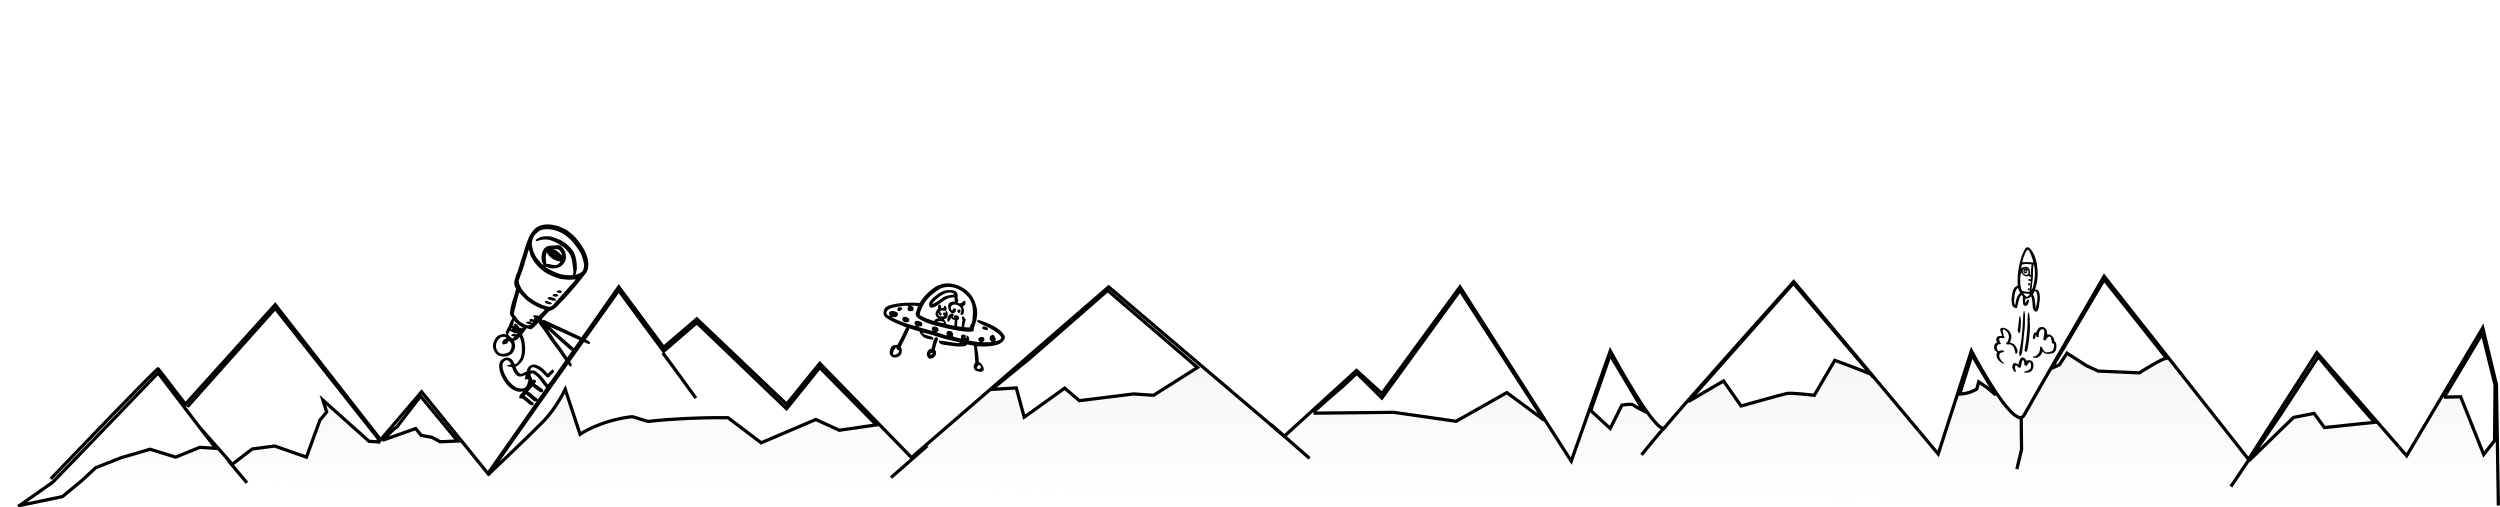 <svg id="c" width="1533" height="311" fill="none" style="-webkit-print-color-adjust:exact" version="1.1" viewBox="0 0 1533 311" xmlns="http://www.w3.org/2000/svg">
 <g id="d" rx="0" ry="0">
  <g id="e" rx="0" ry="0">
   <g id="f">
    <g id="g" class="fills">
     <rect width="1532" height="149.5" rx="0" ry="0"/>
    </g>
   </g>
   <g id="h">
    <defs>
     <linearGradient id="a" x1=".496" x2=".5" y1="-3.47" y2="1">
      <stop stop-color="#cdbdb8" offset="0"/>
      <stop stop-color="#cdbdb8" stop-opacity="0" offset="1"/>
     </linearGradient>
     <pattern id="b" x="31.119" y="169.389" width="1500.881" height="140.604" data-loading="false" patternUnits="userSpaceOnUse">
      <rect width="1500.9" height="140.6" fill="url(#a)"/>
     </pattern>
    </defs>
    <g id="i" class="fills">
     <path rx="0" ry="0" d="m31.119 293.64c65.828-68.667 65.828-67.577 65.828-67.577l16.756 21.799 55.056-61.037 64.632 82.836 25.134-29.429 40.694 50.138 80.19-114.44 27.528 37.059 20.347-17.44 55.057 52.318 20.346-25.069 56.254 57.768 120.88-104.64 107.72 91.556 44.284-40.328 15.559 14.169 47.875-65.397 68.222 106.82 23.938-67.577s28.725 53.408 33.512 46.868c4.788-6.539 78.994-89.376 78.994-89.376l88.569 105.73 20.347-63.218s18.086 34.452 27.702 40.105c1.996 1.173 3.626 1.106 4.655-0.768 5.984-10.899 49.03-85.114 49.03-85.114l88.569 112.26 41.891-65.397 55.056 63.218 46.678-78.477 8.378 34.879 1.197 74.116" fill="url(#b)"/>
    </g>
    <g id="j" class="strokes">
     <g class="stroke-shape">
      <path rx="0" ry="0" d="m31.119 293.64c65.828-68.667 65.828-67.577 65.828-67.577l16.756 21.799 55.056-61.037 64.632 82.836 25.134-29.429 40.694 50.138 80.19-114.44 27.528 37.059 20.347-17.44 55.057 52.318 20.346-25.069 56.254 57.768 120.88-104.64 107.72 91.556 44.284-40.328 15.559 14.169 47.875-65.397 68.222 106.82 23.938-67.577s28.725 53.408 33.512 46.868c4.788-6.539 78.994-89.376 78.994-89.376l88.569 105.73 20.347-63.218s18.086 34.452 27.702 40.105c1.996 1.173 3.626 1.106 4.655-0.768 5.984-10.899 49.03-85.114 49.03-85.114l88.569 112.26 41.891-65.397 55.056 63.218 46.678-78.477 8.378 34.879 1.197 74.116" fill="none" stroke="#000" stroke-width="2"/>
     </g>
    </g>
   </g>
   <g id="k">
    <g id="l" class="fills">
     <path rx="0" ry="0" d="m11.969 310 20.347-14.291 19.15-19.787 45.481-47.27 25.134 32.979 10.313 13.282-9.848-0.609-14.827 6.015-7.093-2.19-8.589-2.652-17.668 5.152-15.724 6.198-8.376 7.783-11.969 9.894-26.331 5.496zm110.11-48.369 20.347 23.085 12.221-9.401 13.77-1.822 9.792 3.429 9.698 3.397 8.244-22.654 4.159-5.035-2.312-7.3 28.257 25.27 5.878 0.398-0.286-2.176-63.09-79.744s-53.602 59.943-53.859 60.461" fill="#fff"/>
    </g>
    <g id="m" class="strokes">
     <g class="stroke-shape">
      <path rx="0" ry="0" d="m11.969 310 20.347-14.291 19.15-19.787 45.481-47.27 25.134 32.979 10.313 13.282-9.848-0.609-14.827 6.015-7.093-2.19-8.589-2.652-17.668 5.152-15.724 6.198-8.376 7.783-11.969 9.894-26.331 5.496zm110.11-48.369 20.347 23.085 12.221-9.401 13.77-1.822 9.792 3.429 9.698 3.397 8.244-22.654 4.159-5.035-2.312-7.3 28.257 25.27 5.878 0.398-0.286-2.176-63.09-79.744s-53.602 59.943-53.859 60.461" fill="none" stroke="#000" stroke-width="2"/>
     </g>
    </g>
   </g>
   <g id="n">
    <g id="o" class="fills">
     <path rx="0" ry="0" d="m243.51 261.63 14.363-18.688 22.74 27.483-10.662 0.459-5.145-2.745-6.478-1.133-3.444-4.227-20.293 7.204 6.589-6.566 2.33-1.787z" fill="#fff"/>
    </g>
    <g id="p" class="strokes">
     <g class="stroke-shape">
      <path rx="0" ry="0" d="m243.51 261.63 14.363-18.688 22.74 27.483-10.662 0.459-5.145-2.745-6.478-1.133-3.444-4.227-20.293 7.204 6.589-6.566 2.33-1.787z" fill="none" stroke="#000" stroke-width="2"/>
     </g>
    </g>
   </g>
   <g id="q">
    <g id="r" class="fills">
     <path rx="0" ry="0" d="m140.03 282.52 11.388 13.516"/>
    </g>
    <g id="s" class="strokes">
     <g class="stroke-shape">
      <path rx="0" ry="0" d="m140.03 282.52 11.388 13.516" fill="none" stroke="#000" stroke-width="2"/>
     </g>
    </g>
   </g>
   <g class="fills">
    <path rx="0" ry="0" d="m300.42 290.04c0-1.099 78.966-111.96 78.966-111.96l27.528 37.376 20.347-17.589 55.056 52.766 20.347-25.283 34.71 35.177-22.741 3.298-14.363-6.596-33.512 14.291-20.347-15.39s-11.306-0.209-26.18 0.511c-7.01 0.34-14.812 0.885-22.597 1.756-0.812 0.091-9.423-2.991-10.235-2.89-19.966 2.464-31.71 10.773-31.71 10.773l-9.077-27.56s-5.472 11.427-13.137 19.352-33.055 31.965-33.055 31.965z" fill="#fff"/>
   </g>
   <g class="strokes">
    <g class="stroke-shape">
     <path rx="0" ry="0" d="m300.42 290.04c0-1.099 78.966-111.96 78.966-111.96l27.528 37.376 20.347-17.589 55.056 52.766 20.347-25.283 34.71 35.177-22.741 3.298-14.363-6.596-33.512 14.291-20.347-15.39s-11.306-0.209-26.18 0.511c-7.01 0.34-14.812 0.885-22.597 1.756-0.812 0.091-9.423-2.991-10.235-2.89-19.966 2.464-31.71 10.773-31.71 10.773l-9.077-27.56s-5.472 11.427-13.137 19.352-33.055 31.965-33.055 31.965z" fill="none" stroke="#000" stroke-width="2"/>
    </g>
   </g>
   <g class="fills">
    <path rx="0" ry="0" d="m631.35 219.86 47.875-41.773 55.056 47.27-26.93 17.039-12.212-0.843-33.269 4.14-8.977-7.695-24.846 17.795-4.856-17.904-15.061 0.899 23.22-18.928z" fill="#fff"/>
   </g>
   <g class="strokes">
    <g class="stroke-shape">
     <path rx="0" ry="0" d="m631.35 219.86 47.875-41.773 55.056 47.27-26.93 17.039-12.212-0.843-33.269 4.14-8.977-7.695-24.846 17.795-4.856-17.904-15.061 0.899 23.22-18.928z" fill="none" stroke="#000" stroke-width="2"/>
    </g>
   </g>
   <g class="fills">
    <path rx="0" ry="0" d="m805.43 253.36 49.142-0.522 38.3 5.496 31.118-17.588 22.833 16.891-51.558-79.551-47.875 65.958-15.436-15.175-8.463 7.931-9.336 8.067-8.866 7.814" fill="#fff"/>
   </g>
   <g class="strokes">
    <g class="stroke-shape">
     <path rx="0" ry="0" d="m805.43 253.36 49.142-0.522 38.3 5.496 31.118-17.588 22.833 16.891-51.558-79.551-47.875 65.958-15.436-15.175-8.463 7.931-9.336 8.067-8.866 7.814" fill="none" stroke="#000" stroke-width="2"/>
    </g>
   </g>
   <g class="fills">
    <path rx="0" ry="0" d="m975.45 251.75 11.924 10.983 7.181-14.29s5.985-1.1 7.182 0c1.196 1.099 5.917 3.363 5.917 3.363l-20.28-34.143-11.924 34.087z" fill="#fff"/>
   </g>
   <g class="strokes">
    <g class="stroke-shape">
     <path rx="0" ry="0" d="m975.45 251.75 11.924 10.983 7.181-14.29s5.985-1.1 7.182 0c1.196 1.099 5.917 3.363 5.917 3.363l-20.28-34.143-11.924 34.087z" fill="none" stroke="#000" stroke-width="2"/>
    </g>
   </g>
   <g class="fills">
    <path rx="0" ry="0" d="m1147.2 229.52c-1.796-1.1-22.11-8.573-22.11-8.573l-12.567 21.436s-13.764-1.648-16.756-1.099c-2.992 0.55-28.127 7.695-28.127 7.695l-10.771-15.39-21.544 12.642 64.386-72.545 47.489 55.834z" fill="#fff"/>
   </g>
   <g class="strokes">
    <g class="stroke-shape">
     <path rx="0" ry="0" d="m1147.2 229.52c-1.796-1.1-22.11-8.573-22.11-8.573l-12.567 21.436s-13.764-1.648-16.756-1.099c-2.992 0.55-28.127 7.695-28.127 7.695l-10.771-15.39-21.544 12.642 64.386-72.545 47.489 55.834z" fill="none" stroke="#000" stroke-width="2"/>
    </g>
   </g>
   <g class="fills">
    <path rx="0" ry="0" d="m1201.7 241.68c6.381-0.323 10.464-3.129 10.464-3.129l1.197-4.397 4.787 3.298 5.624 4.74-14.571-24.537-7.501 24.025z" fill="#fff"/>
   </g>
   <g class="strokes">
    <g class="stroke-shape">
     <path rx="0" ry="0" d="m1201.7 241.68c6.381-0.323 10.464-3.129 10.464-3.129l1.197-4.397 4.787 3.298 5.624 4.74-14.571-24.537-7.501 24.025z" fill="none" stroke="#000" stroke-width="2"/>
    </g>
   </g>
   <g class="fills">
    <path rx="0" ry="0" d="m1258.1 225.82 32.128-54.328s39.497 49.468 38.3 48.369-16.756 8.794-16.756 8.794l-25.134-1.099-7.182-3.298-11.968-7.695-4.705 7.164-4.683 2.093z" fill="#fff"/>
   </g>
   <g class="strokes">
    <g class="stroke-shape">
     <path rx="0" ry="0" d="m1258.1 225.82 32.128-54.328s39.497 49.468 38.3 48.369-16.756 8.794-16.756 8.794l-25.134-1.099-7.182-3.298-11.968-7.695-4.705 7.164-4.683 2.093z" fill="none" stroke="#000" stroke-width="2"/>
    </g>
   </g>
   <g class="fills">
    <path rx="0" ry="0" d="m1398.6 254.04 22.959-35.283 14.636 17.61 19.881 22.592-30.722 3.22-6.325-8.685-12.648 2.482-27.483 26.701 19.702-28.637z" fill="#fff"/>
   </g>
   <g class="strokes">
    <g class="stroke-shape">
     <path rx="0" ry="0" d="m1398.6 254.04 22.959-35.283 14.636 17.61 19.881 22.592-30.722 3.22-6.325-8.685-12.648 2.482-27.483 26.701 19.702-28.637z" fill="none" stroke="#000" stroke-width="2"/>
    </g>
   </g>
   <g class="fills">
    <path rx="0" ry="0" d="m1498.7 243.66 23.441-39.188 7.825 31.565-0.297 34.116-6.659 8.562-14.125-35.412-10.366 0.244" fill="#fff"/>
   </g>
   <g class="strokes">
    <g class="stroke-shape">
     <path rx="0" ry="0" d="m1498.7 243.66 23.441-39.188 7.825 31.565-0.297 34.116-6.659 8.562-14.125-35.412-10.366 0.244" fill="none" stroke="#000" stroke-width="2"/>
    </g>
   </g>
   <g class="fills">
    <path rx="0" ry="0" d="m1381.2 278.71-13.217 19.656"/>
   </g>
   <g class="strokes">
    <g class="stroke-shape">
     <path rx="0" ry="0" d="m1381.2 278.71-13.217 19.656" fill="none" stroke="#000" stroke-width="2"/>
    </g>
   </g>
   <g id="t">
    <g id="u" class="fills">
     <path rx="0" ry="0" d="m1239.4 255.83 0.21 19.76-2.847 12.037"/>
    </g>
    <g id="v" class="strokes">
     <g class="stroke-shape">
      <path rx="0" ry="0" d="m1239.4 255.83 0.21 19.76-2.847 12.037" fill="none" stroke="#000" stroke-width="2"/>
     </g>
    </g>
   </g>
   <g id="w">
    <g id="x" class="fills">
     <path rx="0" ry="0" d="m568.52 273.46-22.143 19.375m232.79-32.66 16.025 14.049 7.827 6.862"/>
    </g>
    <g id="y" class="strokes">
     <g class="stroke-shape">
      <path rx="0" ry="0" d="m568.52 273.46-22.143 19.375m232.79-32.66 16.025 14.049 7.827 6.862" fill="none" stroke="#000" stroke-width="2"/>
     </g>
    </g>
   </g>
   <g id="z">
    <g id="aa" class="fills">
     <path rx="0" ry="0" d="m406.34 216.44c1.272 1.153 20.347 27.678 20.347 27.678"/>
    </g>
    <g id="ab" class="strokes">
     <g class="stroke-shape">
      <path rx="0" ry="0" d="m406.34 216.44c1.272 1.153 20.347 27.678 20.347 27.678" fill="none" stroke="#000" stroke-width="2"/>
     </g>
    </g>
   </g>
   <g id="ac">
    <g id="ad" class="fills">
     <path rx="0" ry="0" d="m1021 261.83c-2.394 2.214-14.402 17.071-14.402 17.071"/>
    </g>
    <g id="ae" class="strokes">
     <g class="stroke-shape">
      <path rx="0" ry="0" d="m1021 261.83c-2.394 2.214-14.402 17.071-14.402 17.071" fill="none" stroke="#000" stroke-width="2"/>
     </g>
    </g>
   </g>
  </g>
  <g fill="#000">
   <g id="af" width="157.607mm" height="107.013mm" rx="0" ry="0">
    <g class="fills">
     <path rx="0" ry="0" d="m584.65 174.94c-12.274-2.124-20.851 11.645-20.851 11.645-18.224-1.338-25.71 4.926-17.526 9.077s18.078 6.671 18.078 6.671c2.849 7.58 26.479 10.193 26.616 7.579 0 0 1.324 1.638 14.684 1.654 15.225 0.018 10.78-10.627-7.683-15.271 0 0 2.259-17.443-12.119-21.099-0.403-0.102-0.803-0.187-1.199-0.256zm-12.681 40.274c-0.936-0.174-1.853 0.531-2.047 1.575-0.194 1.045 0.407 2.032 1.344 2.206 0.449 0.084 0.918-0.035 1.301-0.331 0.384-0.295 0.652-0.743 0.746-1.244 0.093-0.501 4e-3 -1.016-0.248-1.429-0.252-0.414-0.647-0.693-1.096-0.777zm-22.323-2.472c-1.739-0.323-3.39 0.713-3.688 2.315s0.871 3.163 2.61 3.486c0.835 0.156 1.693-1e-3 2.385-0.435s1.161-1.11 1.304-1.88c0.143-0.769-0.051-1.569-0.541-2.222-0.489-0.654-1.234-1.109-2.07-1.264zc1e-3 0 0 0 0 0zm50.99 10.606c-1.102-0.196-2.152 0.511-2.351 1.582-0.2 1.078 0.535 2.119 1.642 2.325s2.167-0.501 2.368-1.579c0.096-0.518-0.023-1.053-0.331-1.489-0.307-0.436-0.779-0.737-1.328-0.839zc0.011 2e-3 6e-3 1e-3 0 0z" fill="#fff" overflow="visible"/>
    </g>
    <g class="fills">
     <path rx="0" ry="0" d="m584.43 174.09c-3.668-0.726-7.579-0.252-11.088 1.966-3.294 2.083-7.634 6.362-9.4 9.785-2.722-0.412-7.093-0.217-8.9-0.169-3.453 0.119-8.981 0.958-11.19 2.245-1.027 0.598-1.419 1.113-1.802 2.366-0.365 1.191-0.366 1.978-5e-3 2.98 0.465 1.181 1.561 1.827 2.598 2.408 3.15 1.957 6.536 3.302 10.096 4.718 1.144 0.401 1.27 0.498 0.941 0.72-0.33 0.224-1.322 2.005-1.667 2.994-0.191 0.548-0.883 1.987-1.538 3.197s-1.38 2.586-1.612 3.058c-0.232 0.473-0.457 0.93-0.5 1.017-0.043 0.086-0.414 0.141-0.823 0.121-0.806-0.04-1.89 0.282-2.524 0.748-1.038 0.765-1.948 4.203-1.273 4.81 0.08 0.071 0.124 0.244 0.098 0.385-0.042 0.232 0.165 0.477 1.161 1.367 0.343 0.307 1.009 0.449 1.982 0.422 0.572-0.016 1.484-0.234 1.654-0.395 0.053-0.05 0.222-0.132 0.376-0.182 0.631-0.204 1.403-1.06 1.724-1.913 0.426-1.132 0.337-2.97-0.174-3.604-0.301-0.372-0.309-0.462-0.085-0.875 0.138-0.253 0.762-1.455 1.387-2.67 0.895-1.74 2.031-3.949 2.886-6.008l0.673-1.343c0.129-0.71-0.603-1.005 0.81-0.653 1.504 0.332 3.093 1.142 4.801 1.402 0.763 0.169 0.811 0.207 0.927 0.737 0.133 0.605 1.195 2.014 2.068 2.743 0.989 0.825 1.562 1.048 3.817 1.488 1.195 0.233 2.178 0.42 2.183 0.415s0.098-0.283 0.207-0.618c0.184-0.571 0.168-0.631-0.249-0.943-0.244-0.183-0.996-0.475-1.669-0.65-1.874-0.485-2.786-0.792-3.628-1.221-0.6-0.306-1.257-0.932-1.094-1.042 0.055-0.038 0.84 0.138 1.743 0.39 1.866 0.521 3.072 0.843 4.807 1.285 0.664 0.169 1.773 0.516 2.464 0.771 2.037 0.752 5.296 1.688 7.655 2.199 3.942 0.854 6.516 1.489 6.495 1.603-0.676 0.897-7.902-0.917-12.485-1.279-0.42-0.104-0.456-0.078-0.484 0.35-0.048 0.732 0.12 1.044 0.816 1.516 0.527 0.357 0.942 0.492 2.187 0.707 1.924 0.334 5.405 0.789 7.611 0.995 1.226 0.115 4.368 0.059 5.027-0.088 0.693-0.155 1.284-0.532 1.345-0.858 0.034-0.18 0.17-0.258 0.398-0.226 0.404 0.057 2.328 0.417 3.332 0.622l0.696 0.142 0.164 1.4c0.283 2.47 0.485 5.355 0.589 8.034 0.203 0.89 0.187 1.018-0.148 1.222-0.223 0.135-0.424 0.507-0.61 1.127-0.246 0.817-0.249 1.036-0.027 1.86 0.303 1.13 0.582 1.416 1.81 1.859 1.839 0.664 2.975 0.646 3.788-0.059 0.828-0.719 0.54-2.279-0.75-4.054-0.709-0.976-0.9-1.148-1.316-1.182l-0.487-0.04-0.131-1.977c-0.143-2.161-0.41-4.396-0.625-5.233-0.19-0.739-0.323-1.983-0.253-2.371 0.052-0.285 0.169-0.312 1.029-0.23 3.727 0.323 8.802 0.06 12.562-1.432 1.576-0.858 3.992-3.032 3.254-4.84-1.771-3.949-7.561-6.821-12.065-8.588-0.404-0.164-1.434-0.531-2.289-0.816-1.404-0.469-1.608-0.505-2.112-0.374-0.591 0.154-0.781 0.626-0.368 0.917 0.241 0.17 0.723 0.537 1.073 0.817 0.344 0.275 3.1 1.592 4.318 2.064 2.959 1.182 10.111 5.526 9.323 7.231-0.483 1.323-3.104 1.888-3.593 1.797-0.024-4e-3 0.055-0.324 0.176-0.711 0.208-0.664 0.194-0.743-0.258-1.416-0.262-0.391-0.58-0.926-0.706-1.187-0.197-0.41-0.301-0.474-0.755-0.469-0.289 3e-3 -0.802 0.182-1.14 0.396-0.563 0.358-0.626 0.463-0.778 1.28-0.138 0.742-0.114 0.969 0.144 1.373 0.171 0.266 0.472 0.557 0.67 0.648 0.198 0.09 0.343 0.253 0.323 0.362-0.033 0.18-0.904 0.384-1.487 0.349-0.129-8e-3 -0.346 9e-3 -0.481 0.038-0.245 0.051-3.297 0.109-3.541 0.066-0.07-0.012 0.126-0.194 0.436-0.404 0.463-0.313 0.579-0.492 0.656-1.01 0.145-0.981 0.09-1.159-0.484-1.577-0.514-0.375-0.57-0.386-1.365-0.275-1.144 0.161-1.686 0.53-1.818 1.242-0.08 0.431-0.014 0.698 0.278 1.118 0.211 0.303 0.495 0.572 0.632 0.598 0.185 0.034 0.196 0.081 0.042 0.186-0.274 0.185-7.139-0.925-7.098-1.149 0.016-0.085 0.147-0.176 0.291-0.202 0.499-0.09 0.172-1.714-0.454-2.254-0.611-0.528-0.921-0.528-0.88-1e-3 0.059 0.756 6e-3 0.867-0.427 0.903-0.583 0.048-0.881-0.233-0.404-0.382 0.973-0.304 0.249-1.467-0.966-1.552-1.417-0.1-1.915 0.601-1.578 2.22 0.061 0.292-8e-3 0.287-1.581-0.119-0.916-0.236-2.083-0.356-2.996-0.784-0.035-0.089-0.162-0.144-0.281-0.122-0.151 0.027-0.208-0.152-0.187-0.59 0.021-0.418 0.31-0.909 0.07-1.238-0.199-0.272-0.469-0.701-0.6-0.954-0.23-0.446-0.995-0.504-2.028-0.65-0.978-0.138-1.672 1.13-1.236 2.259l0.217 0.561-1.248-0.33c-2.192-0.58-3.374-1.047-5.383-1.702-0.054-0.07 0.201-0.207 0.568-0.304 0.619-0.164 0.676-0.222 0.785-0.8 0.156-1.107-0.408-1.678-1.083-2.023-0.644-0.457-2.121-0.474-2.632-0.03-0.475 0.412-0.513 1.287-0.086 1.952l0.313 0.488-0.766-0.142c-1.169-0.222-2.542-0.869-3.847-1.123-1.246-0.299-1.464-0.358-3.608-0.973-1.25-0.359-1.662-0.678-0.695-0.537 0.823 0.12 0.819 0.12 1.631-0.124l0.731-0.219 0.084-0.831c0.046-0.457 0.048-0.881 5e-3 -0.943-0.457-0.499-1.085-1.014-1.675-0.945-0.503-0.387-1.409-0.513-2.147-0.298-0.588 0.171-0.66 0.247-0.832 0.88-0.169 0.625-0.143 0.765 0.269 1.445 0.25 0.415 0.45 0.779 0.444 0.81-0.016 0.088-1.503-0.274-1.643-0.399-0.068-0.061-0.691-0.253-1.386-0.427s-1.495-0.404-1.779-0.512c-0.788-0.299-0.89-0.332-1.937-0.633-0.537-0.154-1.205-0.386-1.485-0.514-0.883-0.405-1.957-0.841-2.498-1.016-0.287-0.092-0.88-0.344-1.318-0.56s-0.928-0.449-1.089-0.518c-1.503-0.646-1.825-0.809-1.806-0.914 0.013-0.067 0.315-0.067 0.672-1e-3 0.849 0.156 1.795 0.071 2.193-0.199 0.175-0.119 0.442-0.238 0.592-0.266 0.797-0.805 0.73-2.584-0.688-2.739-0.765-0.679-2.742-0.795-3.686-0.216-0.676 0.418-0.732 1.549-0.209 2.392 0.534 0.656 0.25 0.646-0.804-0.028-1.103-0.706-1.371-1.243-1.043-2.087 0.612-1.581 1.699-2.508 8.559-3.52 1.25-0.14 2.747-0.487 4.201-0.171l0.838 0.062-0.314 0.305c-0.346 0.336-0.594 1.338-0.414 1.668 0.66 1.21 0.661 1.211 1.5 1.19 0.96-0.024 1.88-0.312 2.005-0.627 0.564-1.942-0.16-2.281-1.756-2.787 2.635-0.06 3.954 0.188 4.674 0.338-0.741 1.749-0.765 2.334-1.066 3.231-0.561 1.219-0.648 1.457-0.015 2.765 0.529 1.89 5.943 3.87 7.888 4.71 0.289 0.054 0.754 0.206 1.034 0.337s1.394 0.451 2.475 0.711c1.082 0.26 2.204 0.537 2.493 0.616 0.29 0.079 1.344 0.34 2.342 0.58 0.999 0.24 2.027 0.507 2.285 0.593 0.453 0.151 8.123 1.644 8.289 1.613 0.045-8e-3 0.739 0.085 1.542 0.207s1.783 0.209 2.177 0.192 0.962 0.013 1.263 0.067c0.851 0.152 2.838-0.039 3.141-0.303 0.187-0.163 0.287-0.455 0.318-0.932 0.071-1.096 0.093-1.181 0.883-3.506 0.871-2.565 1.187-4.445 1.198-7.119 2e-3 -2.234-0.638-4.097-1.422-6.356-1.793-5.347-7.235-9.889-13.349-11.098zm-0.472 2.057c4.506 0.821 8.336 3.911 10.531 7.063 2.577 3.847 2.22 8.066 1.787 13.259-0.332 0.968-0.622 1.862-0.644 1.987s-0.138 0.314-0.258 0.421c-0.12 0.106-0.308 0.563-0.419 1.015s-0.254 0.855-0.319 0.895c-0.146 0.091-3.327-0.12-3.4-0.225-0.083-0.119 0.555-3.678 0.685-3.82 0.063-0.069 0.176-0.323 0.251-0.563 0.124-0.397 0.087-0.458-0.411-0.677-0.462-0.204-0.536-0.304-0.475-0.642 0.091-0.495-0.478-0.973-0.973-0.819-0.436 0.136-0.581 1.031-0.273 1.685 0.209 0.443 0.203 0.699-0.049 1.922-0.159 0.776-0.266 1.707-0.236 2.068s0.029 0.672-2e-3 0.691c-0.11 0.068-2.521-0.281-2.78-0.402-0.173-0.081-0.217-0.208-0.129-0.372 0.145-0.267 0.253-2.266 0.161-2.958-0.047-0.353 8e-3 -0.441 0.34-0.545 0.467-0.146 0.955-0.889 0.764-1.164-0.069-0.1-0.104-0.302-0.077-0.448 0.059-0.315-0.33-0.662-1.19-1.067-0.516-0.242-0.715-0.267-1.159-0.142-0.607 0.172-0.961 0.86-0.565 1.101 0.331 0.201 0.223 0.414-0.173 0.341-0.463-0.087-0.69-0.658-0.402-1.013 0.236-0.293 0.246-1.06 0.016-1.283-0.363-0.351-1.1-0.311-1.818 0.098-0.595 0.339-0.83 0.603-1.235 1.388-0.582 1.126-0.657 1.449-0.556 2.368 0.092 0.825 0.225 1.035 0.644 1.006 0.246-0.017 0.493-0.341 1.04-1.361 0.797-1.486 0.654-1.535 0.957-0.605 0.152 0.468 0.706 0.517 1.23 0.698l0.635 0.218-0.05 0.804c-0.028 0.442-0.085 1.232-0.128 1.755l-0.078 0.951-2.039-0.408c-2.687-0.537-3.023-0.639-2.974-0.906 0.066-0.356-0.179-0.903-0.819-1.828-0.332-0.478-0.576-0.885-0.543-0.904 0.032-0.02 0.286-0.106 0.563-0.193 0.929-0.29 1.296-0.594 1.571-1.301 0.262-0.705 0.48-3.264-0.616-3.525-0.35-0.136-0.516 0.418-0.531 0.827-0.015 0.431-0.365 0.469-0.49 0.151-0.034-0.085-0.259-0.138-0.501-0.118-0.371 0.031-0.452 0.114-0.507 0.521-0.095 0.693 0.207 1.309 0.687 1.398 0.329 0.061 0.359 0.105 0.173 0.258-0.451 0.371-1.623 0.457-2.578 0.19-0.498-0.14-0.985-0.348-1.081-0.463-0.213-0.252-0.235-1.161-0.036-1.482 0.113-0.184 0.176-0.12 0.301 0.309 0.072 1.049 1.261 2.009 1.717 0.231 0.071-0.383-0.729-1.118-1.136-1.045-0.475 0.086-0.358-0.242 0.224-0.629 0.74-0.494 1.195-0.544 2.077-0.413 0.68 0.101 1.39 0.682 1.679-0.247 0.341-1.091 0.043-1.36-0.164-2.034-0.611-0.996-1.81-0.948-1.306 0.693-0.725-0.193-0.692-0.18-1.642-0.047-0.257 0.14-0.363 0.096-0.196-0.267 0.135-0.294 0.124-0.565-0.041-0.984-0.464-1.178-1.546-1.051-1.799 0.211-0.07 0.351-0.065 0.729 0.012 0.839 0.165 0.238 0.069 0.907-0.125 0.871-0.074-0.014-0.201 0.085-0.282 0.221-0.76 1.245-1.321 1.726-1.036 3.519 0.197 0.857 1.059 1.678 1.469 1.755 0.123 0.022 0.211 0.109 0.195 0.192-0.015 0.083-0.124 0.133-0.242 0.111-0.73-0.136-2.125 0.722-2.248 1.381-0.042 0.226-0.162 0.224-0.984-0.02-1.891-0.562-4.753-1.676-7.222-3.019l-0.807-0.49 0.446-2.038c2.434-7.061 6.521-10.503 12.089-14.05 2.593-1.132 5.139-1.325 7.5-0.895zm0.433 1.853c-0.863-0.157-1.934-0.175-3.201-0.105-2.73 0.28-4.629 1.174-7.262 3.326-1.106 0.897-3.502 2.623-4.15 4.639-0.226 0.852-0.22 1.019 0.06 1.673 0.465 1.086 1.066 1.322 2.426 0.956 0.573-0.154 1.089-0.327 1.148-0.384 0.059-0.058 0.275-0.178 0.48-0.267s0.992-0.642 1.748-1.228c2.152-1.67 3.917-2.83 5.201-3.419 1.134-0.519 2.6-0.879 3.999-0.825l0.62 0.065-0.144 0.622c-0.103 0.448-0.074 0.712 0.102 0.941 0.135 0.174 0.216 0.476 0.18 0.671-0.058 0.309-0.14 0.34-0.647 0.246-0.864-0.161-2.24 0.282-2.828 0.91-0.505 0.54-0.823 1.566-0.732 2.359 0.185 1.596 0.973 3.164 1.786 3.554 0.444 0.214 1.429 0.378 1.919 0.32 0.091-0.01 0.217-0.211 0.281-0.446 0.063-0.234 0.435-0.271 0.647-0.632l0.238-1.106c-0.137-0.683-0.508-0.779-1.073-0.859-0.347 0.056-1.002 0.798-1.098 1.246-0.074 0.344-0.245 0.3-0.662-0.17-0.659-0.743-0.453-2.252 0.398-2.918 1.555-1.051 4.576-0.06 5.413 1.827 0.51 1.035 0.359 1.439 0.167 1.976-0.115 0.323-0.28 0.889-0.366 1.26-0.145 0.626-0.128 0.683 0.24 0.796 1.184 0.337 1.264-0.222 1.616-1.145 0.413-1.194 0.281-2.678-0.551-3.854 0.015-0.08 0.371-0.383 0.791-0.674 0.62-0.428 0.786-0.637 0.875-1.093 0.138-0.693-0.028-2.505-1.183-1.579-0.169-0.032-0.481 0.49-0.994 0.824-0.843 0.549-0.999 0.595-1.629 0.476-1.018-0.193-1.117-0.336-0.786-1.128 0.209-0.499 0.244-0.774 0.146-1.127-0.129-0.464-0.398-1.221-0.746-1.324 0.357 0.021 0.391-0.052 0.481-0.588 0.116-0.698-0.151-1.723-0.628-2.41-0.403-0.772-1.172-1.204-2.282-1.406zm-0.94 1.452c0.607 0.114 1.167 0.343 1.649 0.713 0.244 0.259 0.227 0.278-0.36 0.403-3.036 0.627-5.101 0.45-8.104 2.995-2.382 1.769-7.623 5.078-3.101 0.475 0.056-0.033 0.331-0.269 0.611-0.525 0.28-0.257 0.823-0.697 1.208-0.979s0.992-0.75 1.35-1.039c1.829-1.385 4.581-2.449 6.747-2.043zm4.847 10.251c-0.184-0.033-0.364-0.024-0.493 0.02-0.779 0.409-1.004 1.174-0.53 1.803 0.187 0.249 0.443 0.434 0.568 0.411 0.126-0.023 0.291-0.03 0.367-0.016 0.185 0.035 0.787-0.892 0.871-1.341 0.05-0.531-0.378-0.804-0.783-0.877zm-36.193-1.351c-0.203-0.046-0.412-0.011-0.827 0.076-0.866 0.182-0.805 0.056-0.927 0.97-0.108 0.608-0.081 0.868 0.108 1.066 0.472 0.496 1.128 0.43 2.071-0.21 0.325-0.22 0.559-0.524 0.627-0.815 0.098-0.417 0.047-0.502-0.492-0.821-0.246-0.146-0.401-0.23-0.56-0.266zm51.599 11.929c-0.245-0.046-0.48-0.072-0.68-0.072h-0.575l-0.047 0.712c-0.026 0.391-0.025 0.742 1e-3 0.78s0.476 0.2 1 0.362c1.039 0.32 1.843 0.451 2.12 0.345 0.098-0.037 0.221-0.3 0.274-0.584 0.07-0.379 0.01-0.597-0.23-0.824-0.292-0.277-1.127-0.583-1.863-0.719zm-25.953-3.219c0.451 0.094 0.607 0.211 0.863 0.52 0.212 0.255 0.375 0.524 0.361 0.596-0.013 0.073-0.657 0-1.431-0.163-2.137-0.447-2.844-0.644-2.818-0.783 0.048-0.258 1.454-0.409 2.461-0.264 0.231 0.033 0.414 0.062 0.564 0.094zm-22.226-2.771c-0.326-0.052-0.71-0.046-1.149 0.016-0.607 0.086-0.773 0.183-0.913 0.532-0.095 0.234-0.161 0.517-0.148 0.627 0.013 0.111 0.03 0.394 0.038 0.63 9e-3 0.251 0.221 0.634 0.513 0.926 0.436 0.437 0.606 0.509 1.369 0.577 1.802 0.159 2.395-0.232 2.324-1.534-0.036-0.662-0.1-0.803-0.389-0.856-0.19-0.036-0.495-0.233-0.678-0.439-0.225-0.253-0.548-0.413-0.967-0.479zm18.8 12.416c-0.272-0.064-0.805 0.102-1.025 0.384-0.461 0.59-1.282 3.004-1.601 4.709-0.378 2.019-0.492 2.263-1.012 2.169-0.733-0.131-1.82 0.983-2.257 2.311-0.195 0.592-0.202 0.882-0.036 1.478 0.326 1.173 0.607 1.66 1.103 1.907 0.64 0.319 0.612 0.315 1.508 0.199 1.724-0.223 3.178-2.097 2.988-3.85-0.053-0.482-0.226-0.963-0.432-1.194l-0.343-0.387 0.466-1.947c0.271-1.134 0.705-2.479 1.04-3.222 0.563-1.253 0.57-1.283 0.358-1.72-0.118-0.244-0.295-0.461-0.393-0.482-0.097-0.021-0.188-0.115-0.202-0.21-0.011-0.077-0.072-0.124-0.162-0.145zm-2.541 9.689c0.279 0.073 0.119 0.366-0.493 0.932-0.759 0.704-0.958 0.665-0.67-0.132 0.264-0.731 0.321-0.783 0.9-0.815 0.111-6e-3 0.199-2e-3 0.263 0.015zm-22.231-3.416 0.254 0.721c0.312 0.889 0.413 0.983 1.072 0.999 0.513 0.013 0.523 0.026 0.425 0.552-0.055 0.296-0.191 0.684-0.301 0.863-0.276 0.446-1.345 1.193-1.977 1.381-0.842 0.25-1.26 0.098-1.352-0.491-0.184-1.178 0.378-2.546 1.502-3.654zm50.69 10.901c0.069 0.01 0.148 0.036 0.245 0.073 0.755 0.294 1.063 0.701 0.959 1.264-0.052 0.279-0.241 0.624-0.419 0.765-0.378 0.3-1.471 0.297-1.817-4e-3 -0.331-0.288-0.164-1.002 0.387-1.654 0.305-0.362 0.435-0.474 0.645-0.444z" fill="#030303"/>
    </g>
   </g>
   <g id="ag" width="129.708mm" height="192.247mm" rx="0" ry="0">
    <g id="ah">
     <g id="ai" class="fills">
      <path rx="0" ry="0" d="m1243.6 151.96c5.12 4.987 5.62 17.307 3.959 25.448 4.672 3.357 1.136 12.827 1.136 12.827-2.739 0.05-2.653-9.455-2.653-9.455l-4.021 6.459-1.144-5.52-1.463-1.274-3.884 7.447s-4.841 0.534 1.768-12.665c2.129-7.855-0.617-17.188 6.302-23.267zm9.571 49.734c0.98 0.59 1.064 2.4 0.203 4.398 0.358 0.117 0.706 0.275 1.034 0.469 0.174 0.104 0.341 0.217 0.501 0.339 0.804-0.75 1.815-0.957 2.546-0.523 0.855 0.509 1.106 1.758 0.595 2.97 1.911 1.153 2.552 3.601 1.434 5.483-0.539 0.908-1.424 1.56-2.461 1.813-1.036 0.253-2.139 0.086-3.065-0.464-0.973-0.578-1.665-1.528-1.91-2.621-0.087 0.864-0.379 1.735-0.846 2.522-1.439 2.422-4.149 3.468-6.055 2.336-0.915-0.544-1.518-1.527-1.677-2.733-0.158-1.207 0.141-2.538 0.832-3.701 0.422-0.711 0.974-1.33 1.607-1.805-0.748-0.853-0.909-1.981-0.403-2.833 0.434-0.73 1.286-1.137 2.238-1.068 0.193-0.565 0.458-1.135 0.78-1.678 1.374-2.312 3.451-3.614 4.647-2.904zc-4e-3 -3e-3 -2e-3 -1e-3 0 0zm-23.354-0.025c3.176 2.803 2.444 5.018 2.092 8.657 3.136 0.01 5.386 3.832 4.305 6.033 0.308 1.386 0.061 2.872-0.687 4.131-1.556 2.62-4.81 3.559-7.269 2.099-2.23-1.325-3.071-4.203-1.968-6.734-3.121-1.389-2.555-4.839 0.133-5.644-0.968-0.906-1.297-2.075-0.814-2.888 0.384-0.647 1.223-0.961 2.216-0.83-0.11-2.171-1.723-6.245 1.992-4.824zm15.373 20.371c0.513 0.304 0.818 0.913 0.848 1.69 0.029 0.778-0.22 1.661-0.692 2.456-0.514 0.865-1.244 1.544-2.002 1.863-0.067 0.329-0.19 0.646-0.363 0.937-0.384 0.647-0.993 1.126-1.693 1.329-0.699 0.204-1.432 0.117-2.037-0.242-0.401-0.239-0.728-0.586-0.947-1.008-0.663 0.069-1.369-0.094-1.984-0.46-1.385-0.823-1.95-2.43-1.262-3.589 0.497-0.836 1.539-1.24 2.653-1.028-0.021-0.348-3e-3 -0.703 0.055-1.054 0.152-0.915 0.564-1.746 1.146-2.309 0.581-0.564 1.285-0.814 1.956-0.695 0.997 0.176 1.769 1.135 1.971 2.449 0.84-0.589 1.718-0.716 2.351-0.339z" fill="#fff" overflow="visible"/>
     </g>
    </g>
    <g id="aj">
     <g id="ak" class="fills">
      <path rx="0" ry="0" d="m1244.1 151.83c0.059 0.033 0.117 0.071 0.177 0.112 5.132 4.294 6.353 16.339 4.296 23.228-0.049 0.38-0.228 0.987-0.611 2.065-0.167 0.473-0.05 0.6 0.264 0.286 1.886-0.276 2.62 2.603 2.622 4.46 0.052 0.973-0.082 2.806-0.245 3.352-0.062 0.206-0.145 0.871-0.185 1.478-0.039 0.607-0.114 1.174-0.165 1.261-0.052 0.086-0.077 0.231-0.056 0.321 0.021 0.091-0.095 0.577-0.258 1.08-0.47 1.453-1.29 2.018-2.069 1.425-0.165-0.126-0.411-0.302-0.547-0.392-1.357-1.314-0.672-4.955-1.418-7.471-0.117-0.624-0.271-1.169-0.344-1.211-0.072-0.042-0.44 0.157-0.819 0.442-0.76 0.567-1.944 1.51-2.735 0.521 0 0-0.02 0.107-0.064 0.357-0.067 0.977-0.156 1.404-0.023 2.135l2e-3 0.558 0.28-0.27c0.154-0.148 0.307-0.388 0.34-0.532 0.089-0.387 0.415-0.859 0.779-1.128 0.447-0.33 0.965-0.032 0.88 0.507-0.138 0.869-0.464 1.83-0.806 2.371-0.444 0.702-1.036 0.925-1.883 0.71-1.269-0.391-1.052-2.513-1.107-4.405-0.019-0.298 0.01-0.691 0.065-0.875 0.079-0.262 4e-3 -0.442-0.349-0.842-0.553-0.627-0.536-0.617-0.677-0.383-0.064 0.106-0.325 0.469-0.58 0.806-0.544 0.716-0.82 1.478-1.182 3.265-0.844 4.167-0.799 4.076-1.867 3.799-2.339-0.657-2.125-2.982-2.35-5.109 0.034-0.432 0.066-0.89 0.071-1.018 0.022-0.559 0.363-2.915 0.534-3.698 0.218-0.996 1.016-2.477 1.623-3.013 0.218-0.192 0.66-0.449 0.984-0.572l0.588-0.223-0.062-0.882c-0.394-6.65 1.403-15.256 3.451-19.579 0.566-1.256 1.641-3.967 3.446-2.936zm-0.509 1.296c-0.059-0.029-0.113-0.041-0.163-0.035-0.791 0.199-2.177 2.695-3.442 7.704 0.792-0.074 3.323-0.174 4.62-0.046 0.605 0.063 1.574 0.371 2.278 0.224-0.668-3.179-2.418-7.409-3.293-7.847zm3.674 9.158c-0.552-0.405-0.553 1.984-0.7 5.321 0.132 2.019-0.188 4.487-0.48 6.716-6e-3 0.956-0.039 1.274-0.232 2.263-0.091 0.463-0.137 0.893-0.104 0.956 0.11 0.207 0.379-0.185 0.714-1.031 0.601-1.521 0.574-2.55 0.835-3.733 0.651-3.037 0.779-6.899-0.033-10.492zm-1.537-0.131c-0.053-0.038-0.139-0.06-0.261-0.065-2.752-0.354-4.87-0.197-5.558 0.196-0.171 0.333-0.333 0.725-0.407 1.769 0.015 0.567-0.125 0.732 0.085 0.457 1.341-1.036 2.138-0.91 2.833-0.89 2.186 0.158 2.675 2.373 2.214 4.357-0.203 0.517 0.44 0.231 0.526 0.793 0 0 0.128-0.239 0.137-0.705 0.066-1.581 0.2-4.707 0.493-5.754 0.011-0.068-9e-3 -0.121-0.062-0.158zm-2.571 2.719c-0.158-0.095-0.345-0.151-0.561-0.158 0.685 0.275 0.788 0.749 0.881 1.171 3e-3 0.236 0.018 0.325-0.301 0.403-0.318 0.079-0.323 0.09-0.175 0.392 0.283 0.576-0.266 1.056-1.125 0.982-0.623-0.053-0.882-0.25-1.052-0.8-0.316-1.018 0.145-1.974 1.008-2.097 0.312-0.044 0.529-0.074 0.448-0.123-0.482-0.239-1.402 0.236-1.678 0.658-0.614 1.157-0.326 2.928 2.031 3.28 1.24 0.368 1.814-2.935 0.524-3.708zm-0.553 1.158c-0.377-0.224-1.038-0.273-1.053 0.112-0.011 0.322 0.385 0.729 0.819 0.361 0.536-0.232 0.56-0.279 0.234-0.473zm2.644 3.662c-0.084-0.05-0.179-0.047-0.211 7e-3 -0.109 0.184-0.742-0.142-0.835-0.43-0.081-0.252-0.122-0.257-0.441-0.062-0.736 0.452-1.567 0.353-2.704-0.323-0.657-0.391-1.296-1.08-1.304-1.407-4e-3 -0.19-0.305-0.383-0.386-0.248-0.845 2.309-0.477 5.048-0.469 7.493-0.041 0.07 0.113 0.849 0.343 1.733 0.332 1.272 0.448 1.626 0.835 1.901 0.236 0.114 1.835 0.486 2.281 0.513 0.282 0.018 0.857 0.056 1.278 0.085s0.795 4e-3 0.83-0.056c0.065-0.109 0.14-0.636 0.242-1.708 0.154-1.564 0.49-3.325 0.482-5.118l-0.59 0.231c-0.292 0.087-0.88-0.222-0.813-0.494 0.043-0.618 0.08-0.867 0.803-0.82 0.233 0.015 0.509 0.256 0.608 0.552 0.146-4e-3 0.199-1.761 0.051-1.849zm-0.552 4.132c0.156 0.101 0.257 0.236 0.235 0.37-0.059 0.355-0.378 0.812-0.606 0.868-0.349 0.086-0.623-0.164-0.72-0.659-0.111-0.569-0.09-0.613 0.356-0.723 0.241-0.059 0.534 0.014 0.735 0.144zm3.722 4.914c-0.561-0.324-0.404-0.204-0.599-0.355-0.097-0.058-1.092 1.718-1.178 2.101 0 0.806 0.678 0.385 1.061 3.208 0.048 0.398 0.106 0.808 0.129 0.912 0.023 0.103 0.077 0.59 0.119 1.081 0.043 0.491 0.137 1.339 0.209 1.885 0.073 0.545 0.106 1.035 0.075 1.088-0.032 0.053-7e-3 0.127 0.055 0.163 0.062 0.037 0.134 0.029 0.161-0.016 0.076-0.13 0.354-1.668 0.629-3.473 0.179-1.179 0.549-2.968-0.011-5.199-0.238-0.979-0.349-1.215-0.65-1.395zm-4.063-1.891c0.451 0.293 0.343 0.936-0.28 1.017-0.119 0.015-0.358-0.06-0.532-0.166-0.291-0.18-0.296-0.227-0.057-0.628 0.23-0.388 0.299-0.422 0.641-0.325 0.088 0.025 0.163 0.06 0.228 0.102zm0.299 3.468c-0.08-0.056-0.636-0.135-1.293-0.182-0.702-0.049-1.494-0.144-1.76-0.21-0.265-0.065-0.572-0.14-0.681-0.165-0.726-0.244 0.83 1.725 1.625 2.147 0.235 0.18 0.517 0.177 0.843-0.119 0.457-0.434 0.862-0.513 1.266-1.471zc8e-3 7e-3 5e-3 4e-3 0 0zm-7.246-3.819c-0.762 0.549-1.513 1.822-1.868 3.483-0.415 2.033-0.59 4.24-0.368 6.265 0.202 0.605 0.463 0.875 0.608 0.63 0.047-0.08 0.113-0.46 0.147-0.847 0.099-1.133 0.748-3.496 1.197-4.361 0.436-0.84 1.281-1.856 1.555-1.869 0.189-9e-3 0.201 0.038-0.233-0.863-0.398-0.833-0.786-1.514-1.038-2.438zm6.474 15.112c0.109 0.063 0.197 0.321 0.35 0.896 0.471 1.789 0.432 3.978 0.504 5.972 0.194 2.709-0.191 6.007-0.434 8.945-0.058 0.73-0.148 1.4-0.201 1.488-0.052 0.088-0.084 0.299-0.07 0.47 0.042 0.534-0.435 3.405-0.865 5.197-0.213 0.891-0.248 0.959-0.576 1.116-0.261 0.125-0.404 0.113-0.567-0.047-0.12-0.119-0.297-0.279-0.393-0.356-0.242-0.196-0.262-0.372-0.121-1.063 0.224-1.098 0.71-3.682 0.745-3.964 0.019-0.153 0.054-0.435 0.078-0.626 0.024-0.192 0.106-0.815 0.183-1.386 0.209-1.585 0.285-2.982 0.446-4.516 0.175-1.534 0.221-3.009 0.328-4.511-0.012-2.146-8e-3 -4.264 0.19-6.251 0.38-0.229-0.287-0.965 0.167-1.293 0.099-0.077 0.171-0.109 0.236-0.071zm-2.648-1.089c0.021 0.012 0.042 0.031 0 0zc0.136 0.421 0.44 1.529 0.439 2.283-0.043 0.072-0.048 0.369-0.012 0.66 0.088 0.73 0.011 1.643 0.061 2.446-0.034 0.552-0.058 1.106-0.053 1.232 0.073 2.947-0.244 5.195-0.591 8.538-0.133 2.168-0.5 4.494-0.7 6.756-0.181 1.105-0.24 2.808-0.645 4.329-6e-3 0.123-0.124 0.493-0.262 0.822-0.248 0.591-0.257 0.597-0.722 0.543-0.41-0.047-0.484-0.09-0.571-0.327-0.055-0.15-0.069-0.398-0.033-0.55 0.037-0.152 0.043-0.493 0.014-0.757-0.03-0.264 0.043-0.792 0.162-1.173s0.227-0.855 0.24-1.053c0.012-0.198 0.122-0.839 0.243-1.424 1.069-5.223 1.375-12.59 1.627-15.393 0.067-0.998 0.164-7.307 0.803-6.932zm12.279 10.364c0.559 0.345 1.132 0.86 1.303 1.241 0.419 0.934 0.506 1.321 0.478 2.13-0.029 0.851 0.062 1.02 0.474 0.877 1.037-0.36 2.669 0.619 3.34 2.003 0.165 0.34 0.365 0.722 0.444 0.851 0.079 0.128 0.101 0.309 0.048 0.402-0.142 0.251 0.16 0.83 0.59 1.133 1.05 0.737 1.108 4.181 0.1 5.878-0.296 0.5-0.503 0.705-0.902 0.898-1.402 0.677-3.899 0.964-4.835 0.555-0.935-0.402-1.161-0.288-1.839-1.198-0.32-0.19-0.327-0.186-0.461 0.286-0.265 0.931-0.372 1.136-0.978 1.867-1.128 1.361-2.304 1.864-3.688 1.577-0.329-0.068-0.61-0.127-0.623-0.131s-0.125-0.132-0.248-0.285c-0.305-0.38-0.119-0.627 0.353-0.469 0.725 0.243 1.281-8e-3 2.266-1.025 0.661-0.681 0.973-1.096 1.185-1.575 0.329-0.743 0.56-2.181 0.438-2.731-0.139-0.63 0.15-0.78 0.804-0.417 0.503 0.28 0.578 0.377 0.689 0.881 0.074 0.334 0.288 0.732 0.523 0.971 0.22 0.223 0.4 0.463 0.402 0.535 5e-3 0.205 0.886 0.868 1.179 0.888 0.146 9e-3 0.432 0.036 0.635 0.058 0.498 0.054 2.168-0.311 2.843-0.621 0.636-0.292 0.948-0.747 1.255-1.827 0.212-0.746 0.328-1.98 0.232-2.47-0.04-0.205-0.198-0.34-0.643-0.55-0.666-0.315-0.769-0.491-0.799-1.369-0.011-0.313-0.131-1.008-0.267-1.543-0.207-0.812-0.313-1.011-0.641-1.206-0.31-0.184-0.486-0.193-0.839-0.04-0.682 0.295-1.275 0.895-1.615 1.633-0.377 0.82-0.613 0.918-1.27 0.527-0.611-0.362-0.619-0.482-0.173-2.493 0.186-0.834 0.321-1.628 0.302-1.762-0.019-0.135-0.025-0.408-0.013-0.606 0.055-0.906-0.294-1.752-0.784-1.9-0.399-0.121-1.267 0.214-1.681 0.648-0.537 0.564-1.047 2.191-0.957 3.057 0.029 0.278 0.021 0.559-0.017 0.624-0.039 0.065-0.02 0.148 0.042 0.185 0.215 0.127-0.072 0.372-0.452 0.386-0.583 0.022-0.951-0.265-1.109-0.865-0.077-0.292-0.165-0.546-0.195-0.564-0.076-0.045-0.19 0.44-0.263 1.114-0.1 0.929-0.306 1.35-0.71 1.449-0.483 0.119-0.737-0.068-0.876-0.643-0.128-0.533 0.219-2.104 0.633-2.866 0.225-0.414 0.291-0.449 0.803-0.419l0.557 0.031 0.239-0.605c0.131-0.333 0.462-0.977 0.734-1.431 0.423-0.705 0.581-0.868 1.07-1.108 0.572-0.281 1.273-0.398 2.014-0.338 0.237 0.019 0.567 0.165 0.903 0.372zm-14.958-7.164c0.055 0.031 0.132 0.141 0.244 0.372 0.321 0.671 0.284 1.418 0.345 2.138 0.143 2.054 0.077 3.676-0.327 6.762-0.077 1.057-0.119 1.132-0.616 1.088-0.292-0.026-0.437-0.101-0.551-0.286-0.799-1.308-0.092-2.271-0.022-4.077 0.121-1.659 0.416-3.488 0.637-5.195 0.158-0.262 0.126-0.892 0.29-0.802zm-8.284 7.854c0.516 0.31 1.047 0.686 1.288 0.932 0.682 0.695 1.393 1.906 1.672 2.845 0.315 1.063 0.196 2.095-0.425 3.67-0.216 0.549-0.365 1.015-0.329 1.035s0.357 0.11 0.713 0.2c0.722 0.181 2.002 0.891 2.211 1.227 0.074 0.119 0.347 0.491 0.607 0.827 0.424 0.547 1.04 1.959 1.139 2.612 0.021 0.136 0.014 0.53-0.015 0.875-0.05 0.608-0.066 0.638-0.498 0.937-0.554 0.383-0.839 0.242-0.855-0.424-0.022-0.851-0.832-3.285-1.163-3.493-0.08-0.05-0.199-0.218-0.264-0.374-0.152-0.366-0.891-0.965-1.441-1.168-0.236-0.087-0.742-0.111-1.123-0.052-0.381 0.058-0.811 0.035-0.956-0.051s-0.328-0.123-0.407-0.082c-0.223 0.114-0.385-0.545-0.172-0.7 0.42-0.306 0.859-0.91 1.015-1.397 0.092-0.289 0.247-0.71 0.344-0.936 0.521-1.218 0.206-3.304-0.633-4.19-0.121-0.127-0.334-0.392-0.473-0.588-0.684-0.962-2.018-1.572-2.322-1.061-0.257 0.434-0.276 0.942-0.045 1.229 0.122 0.152 0.223 0.515 0.224 0.807s0.065 0.633 0.142 0.759c0.077 0.125 0.091 0.348 0.031 0.494-0.077 0.186-0.02 0.347 0.187 0.534 0.47 0.424 0.676 0.838 0.489 0.984-0.305 0.238-1.04 0.459-1.214 0.365-0.095-0.052-0.361-0.105-0.592-0.119-0.231-0.015-0.464-0.053-0.519-0.085-0.055-0.033-0.263-0.019-0.464 0.03-0.33 0.082-0.373 0.135-0.462 0.584-0.135 0.675 0.188 1.83 0.685 2.45 0.226 0.282 0.374 0.575 0.329 0.651-0.085 0.144-1.122 0.302-1.297 0.198-0.226-0.134-0.722 0.317-0.972 0.883-0.364 0.823-0.374 1.449-0.037 2.29 0.272 0.68 0.792 1.224 0.936 0.98 0.083-0.139 1.491-0.438 2.071-0.44 0.536-2e-3 0.802 0.124 1.132 0.535 0.222 0.276 0.219 0.286-0.133 0.455-0.199 0.095-0.797 0.279-1.33 0.407-0.941 0.228-0.974 0.249-1.174 0.747-0.337 0.837-0.293 2.33 0.076 2.548 0.07 0.042 0.103 0.119 0.073 0.17-0.068 0.113 1.109 1.843 1.459 2.145 0.138 0.119 0.457 0.344 0.709 0.5 0.403 0.249 0.446 0.323 0.345 0.602-0.093 0.261-0.145 0.287-0.285 0.146-0.095-0.095-0.358-0.238-0.584-0.317-1.203-0.422-2.978-2.091-3.379-3.178-0.393-1.064-0.459-2.176-0.174-2.948 0.231-0.628 0.226-0.687-0.075-0.896-0.178-0.123-0.479-0.365-0.669-0.537s-0.388-0.327-0.44-0.344c-0.053-0.017-0.068-0.078-0.034-0.135 0.033-0.056-0.023-0.195-0.124-0.308-0.306-0.341-0.399-1.8-0.167-2.613 0.182-0.637 0.277-0.804 0.657-1.149 0.244-0.222 0.594-0.475 0.777-0.563 0.324-0.156 0.326-0.178 0.059-0.781-0.787-1.771-0.017-3.137 1.849-3.286 0.33-0.026 0.673-4e-3 0.764 0.05 0.09 0.054 0.267 0.062 0.393 0.019 0.185-0.065 0.19-0.244 0.024-0.957-0.112-0.483-0.268-0.915-0.345-0.961-0.128-0.076-0.399-0.984-0.53-1.773-0.153-0.929 0.469-1.447 1.696-1.411 0.476 0.014 1.006 0.083 1.179 0.154 0.232 0.094 0.536 0.256 0.846 0.441zm15.445 19.696c0.575 0.36 0.941 0.953 1.12 1.806 0.15 0.717 0.1 2.016-0.091 2.342-0.056 0.097-0.088 0.23-0.07 0.297 0.017 0.067-0.151 0.474-0.374 0.906-0.333 0.642-0.502 0.843-0.938 1.115-1.09 0.678-2.314 0.927-3.682 0.749-0.449-0.058-0.856-0.26-0.774-0.384 0.029-0.045 0.661-0.251 1.404-0.458 2.027-0.566 2.703-1.139 3.032-2.569 0.201-0.872-0.044-2.694-0.391-2.9-0.386-0.229-0.99 0.238-1.587 1.229l-0.542 0.898-0.593-0.074c-0.326-0.041-0.677-0.16-0.78-0.263-0.104-0.106-0.172-0.55-0.152-1.008 0.019-0.451-0.03-0.93-0.107-1.064-0.078-0.134-0.192-0.425-0.255-0.647-0.112-0.402-0.358-0.649-0.544-0.547-0.292 0.159-1.153 3.133-1.063 3.672 0.064 0.389-0.431 1.128-0.781 1.165-0.428 0.044-1.203-0.427-1.555-0.946-0.218-0.322-0.376-0.44-0.659-0.496-0.316-0.062-0.401-0.015-0.559 0.308-0.102 0.209-0.156 0.617-0.12 0.906s0.038 0.57 5e-3 0.626c-0.033 0.055 0.038 0.36 0.157 0.676 0.44 1.172 0.45 1.557 0.036 1.491-0.65-0.104-1.337-0.918-1.632-1.934-0.084-0.29-0.205-0.514-0.27-0.498s-0.093-0.084-0.063-0.221c0.03-0.138 0.07-0.553 0.089-0.923 0.023-0.45 0.144-0.856 0.366-1.231 0.302-0.508 0.384-0.565 0.892-0.62 0.554-0.06 1.753 0.334 2.111 0.695 0.279 0.28 0.43 0.054 0.599-0.9 0.188-1.055 0.656-2.146 1.211-2.823 0.335-0.408 0.451-0.461 0.924-0.427 0.545 0.038 1.416 0.396 1.549 0.636 0.039 0.071 0.225 0.271 0.413 0.444s0.413 0.458 0.501 0.633c0.143 0.288 0.191 0.313 0.497 0.253 0.186-0.036 0.371-0.12 0.411-0.186 0.109-0.181 1.015-0.188 1.619-0.013 0.239 0.07 0.454 0.164 0.646 0.285z" fill="#030303"/>
     </g>
    </g>
   </g>
   <g width="189.803mm" height="139.635mm" rx="0" ry="0">
    <g class="fills">
     <path rx="0" ry="0" d="m327.5 143.63c-0.929 1.094-1.691 2.349-2.261 3.719-3.316 7.972-8.441 26.087-8.441 26.087l1.326 3.211-3.974 15.241 0.907 2.848-4.938 11.405c-2.116-0.317-4.356 0.597-5.837 2.382-1.071 1.292-1.638 2.913-1.576 4.506 0.063 1.594 0.749 3.03 1.909 3.993 1.16 0.962 2.698 1.372 4.276 1.139s3.066-1.089 4.138-2.381c1.762-2.123 2.084-5.027 0.798-7.176l2.312-0.513 6.05-7.892 3.656 0.97 10.064-11.329 3.04-1.026s6.005-6.068 14.878-15.744c8.874-9.676 8.248-19.558-3.625-28.675-9.832-7.549-18.224-6.035-22.702-0.765zm-19.109 77.949c-0.68 0.804-1.066 2.039-0.891 3.604 0.587 5.27 3.551 11.699 11.568 14.225 11.201-2.43 4.123-10.913 2.055-9.94s-4.475 1.085-6.462-5.002c-1.397-4.28-4.66-4.793-6.27-2.887z" fill="#fff" overflow="visible"/>
    </g>
    <g class="fills">
     <path rx="0" ry="0" d="m336.97 238.73c-0.822 0.21-1.299 0.169-1.394-0.12-0.036-0.109-0.477-0.683-0.981-1.274-1.414-1.662-2.95-3.631-3.982-5.106-0.623-0.89-1.693-1.874-2.969-2.731-0.852-0.571-1.113-0.662-1.568-0.546-0.811 0.208-0.944 0.722-0.472 1.828 0.226 0.528 0.468 1.008 0.538 1.066s0.155 0.349 0.19 0.647l0.063 0.542 0.634-0.174c1.367-0.373 2.136 0.833 1.229 1.926l-0.425 0.512 0.818 0.489c0.45 0.269 1.609 1.053 2.575 1.743 1.724 1.231 1.758 1.265 1.828 1.867 0.085 0.738-0.313 1.221-1.129 1.213-0.757-0.06-1.402-0.634-2.888-1.707-0.921-0.665-1.869-1.375-2.106-1.576l-0.43-0.365-2.764 3.252 0.674 0.252c0.495 0.184 1.018 0.585 1.965 1.504 0.71 0.689 1.369 1.286 1.465 1.326 0.095 0.039 0.573 0.353 1.062 0.697 0.697 0.49 0.914 0.736 1.006 1.138 0.145 0.636-0.227 0.916-1.352 1.017-0.827 0.074-1.145-0.108-2.646-1.51-0.253-0.236-1.108-0.975-1.9-1.643l-1.44-1.214-0.422 0.42-0.421 0.42 1.546 1.283c0.851 0.705 2.03 1.855 2.776 2.32 2.125 1.063 1.205 2.625-0.084 2.304-1.497-0.396-2.037-1.241-3.888-2.776-1.713-1.422-1.721-1.426-2.539-1.397-1.019 0.036-1.317-0.196-1.12-0.871 0.24-1.88 1.83-2.448 2.226-3.503-0.528 2e-3 -0.249 0.086-1.131 0.177-1.332 0.137-1.832 0.085-2.938-0.308-1.856-0.66-2.525-1.072-4.382-2.699-3.838-2.88-9.46-14.596-3.561-17.185 0.704-0.541 2.228-0.847 3.205-0.644 1.402 0.291 2.58 1.403 3.294 3.111 0.477 1.141 0.622 1.196 1.475 0.552 1.234-0.931 2.461-2.762 2.986-4.457 0.861-3.939 0.418-8.869-0.899-11.884-0.091-0.012-0.474 0.35-0.851 0.804-0.731 0.881-1.386 1.307-2.125 1.38-0.655 0.065-0.697 0.203-0.294 0.954 1.088 2.03 0.078 5.935-1.912 7.389-1.817 1.273-3.208 1.558-4.808 1.484-3.449-0.313-4.762-1.31-6.101-4.496-0.771-2.475 0.086-5.413 1.769-7.358 1.379-1.714 4.237-2.278 5.748-1.794 0.332 0.126 0.33-0.618-1e-3 -0.894-0.168-0.139-0.15-0.364 0.058-0.72 1.004-1.718 2.49-4.939 3.075-6.663 0.092-0.273 0.374-0.678 0.625-0.901 0.448-0.396 0.446-0.427-0.061-1.275-0.285-0.479-0.659-1.039-0.83-1.246-0.904-1.148 0.713-7.609 2.129-11.393 0.201-0.509 0.515-1.601 0.697-2.426s0.548-2.143 0.671-2.334c-1.983-3.179-0.938-5.258-0.176-8.024 0.117-0.424 0.355-1.026 0.529-1.336 0.175-0.311 0.392-0.823 0.483-1.138s0.344-1.064 0.564-1.663c0.219-0.599 0.517-1.523 0.662-2.053 0.146-0.53 0.365-1.254 0.487-1.608s0.268-0.926 0.323-1.271c0.056-0.344 0.167-0.706 0.247-0.803 0.081-0.098 0.252-0.541 0.382-0.985 1.662-4.849 2.837-10.373 5.369-14.773 0.6-0.955 2.451-3.255 3.253-3.805 3.452-2.367 7.549-2.533 12.088-1.441 0.611 0.156 1.334 0.33 1.607 0.387s0.904 0.307 1.403 0.556c0.98 0.489 1.571 0.766 3.02 1.417 1.28 0.574 5.544 4.105 6.521 5.401 0.385 0.509 1.109 1.443 1.61 2.075 2.81 3.545 4.453 6.629 5.376 10.095 0.937 3.517 0.631 7.122-0.772 9.091-0.481 0.652-4.982 6.504-10.184 12.403-4e-3 -4e-3 -0.559 0.601-1.233 1.344-2.742 3.219-3.862 3.96-6.371 6.824-1.579 1.71-3.304 2.436-5.114 3.085l-1.714 1.876c-0.943 1.031-1.917 2.055-2.164 2.273-0.386 0.343-0.418 0.472-0.23 0.924 0.236 0.567 0.424 0.632 0.736 0.255 0.204-0.245 0.301-0.21 2.781 1.003 4.389 1.999 8.946 4.024 12.882 5.964 0.681 0.338 8.728 4.073 9.161 4.248 0.433 0.176 1.472 0.754 2.309 1.285 2.74 1.319 1.338 3.12-1.006 1.495-0.081-0.058-0.511-0.234-0.957-0.392-1.571-0.557-10.959-4.848-12.021-5.432-0.264-0.146-0.955-0.451-1.535-0.678-0.58-0.228-1.7-0.711-2.488-1.075-0.788-0.363-1.995-0.878-2.682-1.143s-1.38-0.591-1.541-0.725c-0.16-0.133-0.383-0.211-0.494-0.172-0.128 0.044 0.285 0.479 1.143 1.204 0.74 0.624 1.484 1.284 1.654 1.465 1.097 1.173 9.712 8.606 10.831 9.584 1.42 1.191-0.058 2.257-0.785 2.136-0.374-0.074-4.978-4.285-6.702-5.83-3.144-2.817-5.254-4.733-6.551-5.95-0.611-0.573-1.094-0.939-1.074-0.813 0.021 0.126 0.54 0.887 1.154 1.692s1.235 1.7 1.379 1.989c0.145 0.289 0.543 0.884 0.885 1.323 0.341 0.438 0.945 1.29 1.341 1.894 0.826 1.259 0.838 1.275 1.721 2.28 0.62 0.705 1.143 1.44 3.178 4.457 0.46 0.681 3.891 5.881 4.2 6.297 0.753 1.013 0.824 1.414 0.36 2.029-0.362 0.48-0.421 0.492-0.951 0.187-0.533-0.308-4.218-5.658-5.437-7.433-1.616-2.228-3.026-4.349-4.78-6.459-0.29-0.346-0.883-1.148-1.318-1.783-0.435-0.634-1.08-1.563-1.434-2.064-0.353-0.501-0.696-1.043-0.761-1.204-0.155-0.381-3.888-5.557-4.492-6.229-0.714-0.794-0.864-1.209-0.608-1.678 0.269-0.491-0.373 0.084-2.205 1.974-1.883 1.943-2.665 2.378-3.176 2.217-0.558-0.175-1.067-0.397-1.669-0.497l-0.615-0.096-0.951 1.341c-0.523 0.738-1.141 1.556-1.374 1.818-0.39 0.44-0.393 0.545-0.034 1.343 0.768 1.708 1.141 3.192 1.325 5.269 0.188 2.128 0.255 3.853 0.154 3.975-0.03 0.036-0.071 0.391-0.091 0.789-0.074 1.49-0.545 3.373-1.129 4.516-0.801 1.568-2.547 3.464-3.67 3.984-0.435 0.202-0.832 0.417-0.884 0.479-0.051 0.062 0.166 0.717 0.483 1.455 0.433 1.012 0.786 1.546 1.43 2.166 0.811 0.78 0.891 0.817 1.554 0.725 0.385-0.054 1.062-0.33 1.506-0.614 0.443-0.285 0.998-0.518 1.232-0.519 0.41-1e-3 0.437-0.043 0.701-1.075 0.519-2.033 2.449-3.592 4.304-3.476 2.347 0.147 5.679 2.264 7.643 4.856 0.628 0.829 0.828 0.862 1.457 0.241 1.744-1.72 2.147-2.102 2.236-2.113 0.214-0.026 0.933 0.736 0.99 1.049 0.074 0.413-0.919 1.642-1.888 2.334-0.556 0.398-0.683 0.552-0.618 0.751 0.065 0.197-0.057 0.325-0.563 0.593-0.99 0.525-1.355 0.347-2.851-1.392-1.439-1.672-3.567-3.435-4.669-3.869-0.387-0.153-0.914-0.383-1.173-0.512-0.823-0.412-1.725-0.351-2.136 0.145-0.348 0.419-0.858 1.528-0.746 1.621 0.029 0.024 0.555-8e-3 1.169-0.07 0.829-0.083 1.289-0.013 1.787 0.275 0.798 0.459 3.006 2.266 3.281 2.685 0.107 0.162 0.569 0.664 1.028 1.116 0.827 0.815 2.023 2.376 2.935 3.83 0.26 0.416 0.553 0.729 0.649 0.696 0.097-0.033 0.634-0.598 1.194-1.254 1.19-1.396 1.52-1.469 2.137-0.474l0.351 0.568-1.152 1.311c-1.149 1.306-1.152 1.312-0.893 1.732 0.367 0.597 0.198 0.889-0.636 1.102zm-13.453-3.662c0.162-0.606 0.369-1.316 0.46-1.577 0.268-0.774-0.035-1.038-1.041-0.907-0.495 0.064-0.951 0.075-1.013 0.024-0.199-0.166-0.115-0.767 0.217-1.53 0.425-0.979 0.061-1.345-0.765-0.769-0.621 0.433-2.299 0.712-3.185 0.529-1.402-0.288-3.145-2.42-3.786-4.629-0.234-0.804-0.78-1.363-1.244-1.272-0.167 0.033-0.742-0.052-1.276-0.187-1.418-0.36-1.335-0.72 0.222-0.961 1.089-0.168 1.348-0.264 1.196-0.534-0.262-1.063-1.341-2.133-2.375-2.386-0.964-0.191-2.384 0.998-2.684 2.247-0.162 0.674-0.069 2.337 0.196 3.51 0.221 0.98 1.167 3.24 1.726 4.124 0.25 0.394 0.672 1.108 0.938 1.587 0.694 1.25 2.278 2.953 3.92 4.217 1.234 0.949 1.59 1.136 2.687 1.409 1.385 0.345 2.787 0.362 3.733 0.045 0.83-0.278 1.687-1.493 2.074-2.94zm29.487-63.771c-0.061-0.051-0.689-0.012-1.395 0.085-1.602 0.22-3.651 0.208-5.305-0.033-0.697-0.102-1.581-0.198-1.964-0.215-0.383-0.016-0.774-0.094-0.869-0.173s-0.455-0.202-0.8-0.274c-1.134-0.238-1.26-0.28-2.335-0.783-1.733-0.456-3.317-1.494-4.819-2.129-5.044-2.88-8.586-7.599-9.872-10.51-0.163-0.216-0.349-0.688-0.412-1.048-0.064-0.36-0.229-0.923-0.367-1.25-0.138-0.328-0.288-0.902-0.335-1.275-0.115-0.931-0.357-0.694-0.689 0.675-0.154 0.632-0.383 1.363-0.509 1.625-0.127 0.261-0.279 0.825-0.339 1.253s-0.222 1.004-0.359 1.28c-0.255 0.513-0.457 1.181-1.089 3.594-0.4 1.526-1.258 3.999-2.263 6.521-0.37 0.928-0.65 1.76-0.624 1.849 0.027 0.089-0.101 0.427-0.283 0.75-0.465 0.823-0.442 1.518 0.098 3.066 0.559 1.602 1.715 3.453 3.132 5.013 0.57 0.627 1.302 1.45 1.628 1.83s0.886 0.906 1.245 1.168c2.789 2.033 3.859 2.692 6.169 3.801 2.094 1.005 2.998 1.329 4.762 1.706 1.895 0.757 3.361-0.043 4.291-1.529 0.97-1.082 2.188-2.415 2.705-2.962 1.365-1.443 3.72-4.079 6.862-7.68 1.515-1.736 2.773-3.161 2.795-3.166 0.172-0.035 1.027-1.118 0.941-1.189zm-13.232 13.161c-1.364-0.134-3.128-0.71-3.758-1.226-0.429-0.352-0.277-0.669 0.5-1.037 0.411-0.196 2.014 0.049 2.395 0.365 0.075 0.063 0.393 0.167 0.706 0.233 0.904 0.188 1.366 0.67 1.173 1.223-0.09 0.26-0.174 0.483-0.187 0.496-0.013 0.014-0.386-0.011-0.829-0.054zm4.26-4.854c-0.916 0.26-2.755-0.285-2.801-0.83-0.046-0.543 1.886-0.997 2.736-0.643 0.736 0.307 0.778 1.271 0.065 1.473zm-6.995 6.963c-1.303-0.068-2.201-0.422-2.747-1.085-0.434-0.526-0.316-0.805 0.443-1.044 0.349-0.11 0.694-0.028 1.217 0.289 0.401 0.244 1.03 0.492 1.399 0.551 0.549 0.088 0.71 0.189 0.883 0.552 0.308 0.646 0.055 0.802-1.195 0.737zm4.299-4.698c-1.379 0.087-1.939-0.034-2.296-0.496-0.495-0.64-0.157-0.932 1.244-1.073 0.812-0.082 1.292-0.024 1.546 0.187 0.71 0.589 0.448 1.323-0.494 1.382zm16.815-19.683c-0.122-1.092-0.552-2.727-1.365-5.196-0.616-1.869-2.154-4.291-5.2-8.187-1.361-1.739-4.709-4.644-6.225-5.399-0.415-0.207-0.996-0.527-1.292-0.711-3.988-2.191-9.813-2.819-12.932-1.371-0.751 0.371-2.564 1.904-3.4 3.076-1.441 2.019-1.815 4.431-1.523 6.322 0.119 0.753 0.275 1.417 0.346 1.477 0.072 0.059 0.144 0.367 0.161 0.684 0.05 0.918 1.421 3.851 2.534 5.419 1.124 1.584 3.011 3.702 3.62 4.065 0.359 0.213 0.362 0.163 0.044-0.615-0.494-0.935-0.773-1.911-0.835-2.953-0.197-2.035 0.176-2.998 0.647-4.698 1.313-3.108 3.549-3.486 6.763-3.585 1.122-0.043 2.275-0.141 3.211-0.152 0.961-0.011 0.898 0.072 1.953 1.207 0.616 0.664 1.313 1.617 1.582 2.166 1.439 3.457 1.124 6.578-1.806 9.208-1.678 1.255-3.461 1.681-5.197 1.639-1.262 0.091-2.516-0.261-4.331-1.014l-0.527 0.034 0.996 0.716c1.993 1.432 7.538 3.821 9.183 3.955 0.318 0.026 0.619 0.08 0.669 0.121 0.243 0.203 3.959 0.442 5.294 0.341 1.204 0.048 0.557-0.476 0.991-1.022 0.135-0.163 0.068-1.655-0.17-3.797-0.449-4.028-0.632-4.892-1.485-7.022-0.999-2.494-3.901-5.443-7.067-7.181-0.177-0.097-0.715-0.395-1.198-0.664-1.692-0.94-3.698-1.704-5.462-2.079-2.01-0.274-4.148 0.032-5.798 0.519-0.305 0.087-0.686 0.238-0.848 0.334-0.404 0.24-0.842 0.063-0.921-0.372-0.103-0.576 0.673-1.118 3.089-2.154 0.701-0.301 3.897-0.529 5.336-0.381 1.229 0.126 3.585 0.919 6.553 2.206 0.668 0.29 3.265 1.88 3.4 2.082 0.057 0.086 0.744 0.712 1.526 1.392 3.698 3.322 4.611 6.121 5.174 11.138 0.171 1.67 0.118 3.833-0.101 4.097-0.071 0.086-0.171 0.586-0.222 1.111-0.052 0.525-0.182 1.061-0.29 1.192-0.407 0.49 0.554 0.279 2.156-0.472 0.351-0.165 0.752-0.352 0.892-0.418 1.725-1.21 2.257-3.277 2.075-5.058zm-24.18 27.638c-0.042-0.035-0.346-0.12-0.676-0.19-0.775-0.165-2.222-0.744-4.002-1.602-4.084-1.967-6.943-4.102-9.498-7.094-0.747-0.875-1.391-1.589-1.43-1.586-0.038 3e-3 -0.202 0.6-0.363 1.328-0.162 0.727-0.414 1.624-0.561 1.992-0.147 0.369-0.317 1.002-0.378 1.407-0.526 2.699-1.339 5.17-1.819 7.246-0.164 0.71-0.216 1.365-0.116 1.456 0.1 0.09 0.302 0.336 0.449 0.546 1.432 2.048 2.782 3.683 3.313 4.012 1.848 1.146 2.626 1.549 3.736 1.933 0.949 0.33 2.257 0.255 2.591-0.147 0.245-0.295 0.232-0.321-0.153-0.307-1.099 0.038-2.917-0.769-2.598-1.153 0.195-0.235 1.265-0.634 1.437-0.535 0.066 0.038 0.359 0.094 0.652 0.125 0.565 0.06 0.738-0.191 0.355-0.515-0.514-0.435-0.451-0.727 0.226-1.046 0.512-0.242 0.814-0.23 1.591 0.062 0.885 0.334 0.945 0.33 0.785-0.046-0.106-0.249-0.066-0.527 0.103-0.715 0.227-0.254 0.209-0.339-0.102-0.487-0.517-0.245-0.715-0.659-0.462-0.964 0.352-0.425 2.671-0.264 2.931 0.203 0.109 0.197 0.398-0.022 1.526-1.16 1.716-1.73 2.563-2.68 2.463-2.763zm-20.585 24.075c0.687-2.106 0.46-3.322-0.854-4.583-0.454-0.435-0.769-0.668-0.701-0.518s0.028 0.407-0.087 0.571c-0.116 0.164-0.353 0.554-0.526 0.865-0.283 0.507-0.428 0.581-1.382 0.708-0.587 0.077-1.118 0.203-1.181 0.278-0.063 0.076-0.268-0.023-0.457-0.221-0.253-0.265-0.298-0.569-0.172-1.164 0.2-0.944 0.884-1.692 1.861-2.036 0.786-0.276 0.783-0.704-7e-3 -1.127-3.548-0.892-5.208 2.859-5.507 3.723-0.279 0.994-0.312 2.563-0.068 3.199 0.835 2.177 1.493 2.909 2.923 3.254 1.749 0.421 4.456-0.3 5.409-1.44 0.232-0.278 0.569-0.957 0.749-1.509zm12.728-16.673c-0.403-0.117-0.745-0.137-0.758-0.043-0.014 0.094 0.068 0.205 0.182 0.246 0.114 0.042 0.304 0.244 0.421 0.45 0.191 0.334 0.251 0.33 0.552-0.033l0.337-0.406zm-5.802 3.386c-1.229-0.403-4.587-3.031-5.048-3.951-0.162-0.322-0.175-0.301-0.195 0.305-0.012 0.358-0.071 0.711-0.131 0.783s-0.094 0.303-0.077 0.513c0.018 0.21-0.091 0.532-0.243 0.714-0.342 0.413-0.294 0.572 0.265 0.877 0.496 0.272 0.783 0.108 0.386-0.222-0.143-0.118-0.258-0.366-0.257-0.552 5e-3 -0.596 0.906-0.726 1.705-0.245 0.675 0.405 1.598 1.549 1.563 1.934-0.01 0.103 0.143 0.155 0.34 0.117 0.196-0.039 0.526 0.07 0.731 0.24 0.462 0.383 0.635 0.372 0.998-0.065 0.223-0.269 0.215-0.365-0.037-0.448zm-3.492 3.788c-0.893 0.049-1.72-0.205-2.905-0.893l-1.115-0.648-0.571 0.853c-0.853 1.277-0.734 1.781 0.678 2.88 0.603 0.468 1.214 0.867 1.359 0.885 0.326 0.042 1.357-1.161 1.146-1.337-0.083-0.068-0.283-0.029-0.445 0.088-0.203 0.147-0.489 0.1-0.924-0.151-0.89-0.512-0.849-0.809 0.158-1.145 0.913-0.304 1.698-0.286 2.173 0.05 0.237 0.168 0.385 0.123 0.651-0.198l0.345-0.415zm-2.887-3.168c-0.126-0.017-0.367 0.141-0.537 0.351l-0.308 0.381 0.557-0.108c0.556-0.108 0.765-0.561 0.288-0.624zm29.741-40.82c-7e-3 -0.087-0.389-0.164-0.847-0.172-2.971-0.521-5.945-2.258-7.543-5.503l-0.212 0.477c-0.336 0.759-0.499 2.254-0.363 3.33 0.12 1.14 0.089 1.839 0.257 2.88 0.113 0.712 0.236 0.793 0.694 0.454 0.294-0.217 1.342 0.128 2.84 0.45 2.511 0.54 3.337 0.328 4.694-1.202 0.272-0.306 0.488-0.628 0.48-0.714zm0.6-5.129c-0.968-2.084-1.694-2.543-3.934-2.482-1.09 0.03-1.087 0.366 5e-3 0.482 0.443 0.046 0.873 0.313 1.959 1.211 0.765 0.633 1.582 1.394 1.816 1.692 0.671 0.853 0.751 0.384 0.154-0.903z" fill="#030303"/>
    </g>
   </g>
  </g>
 </g>
</svg>

